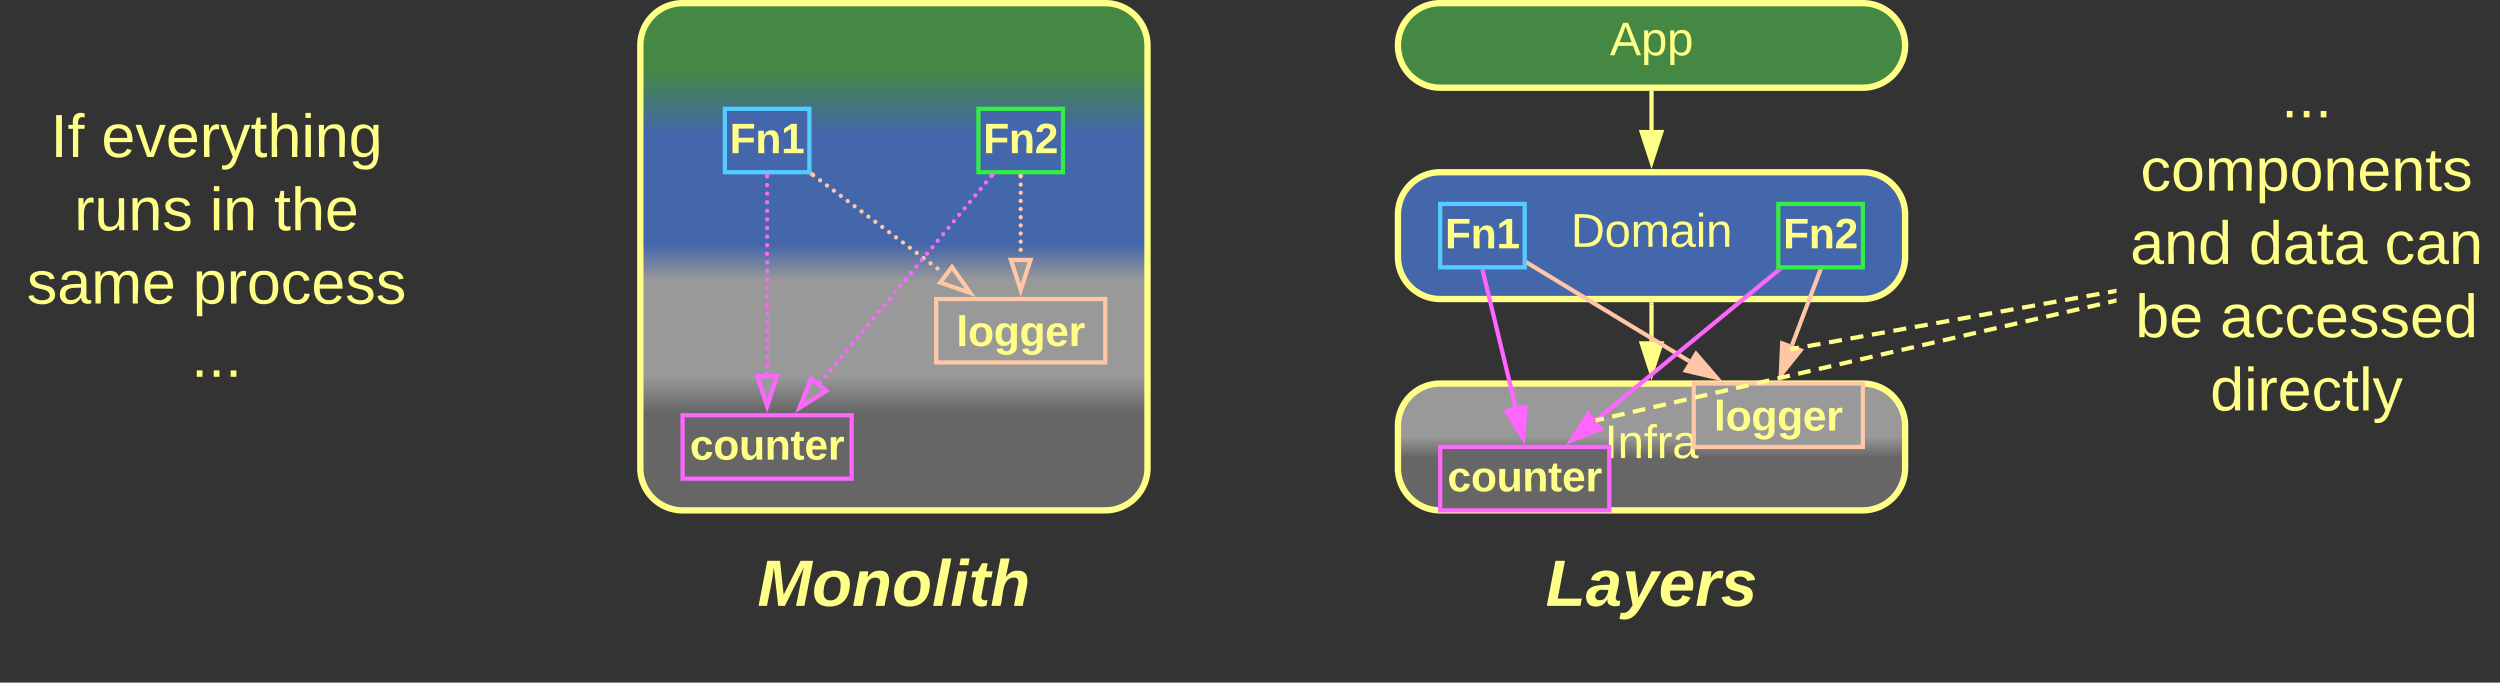 <svg xmlns="http://www.w3.org/2000/svg" xmlns:xlink="http://www.w3.org/1999/xlink" xmlns:lucid="lucid" width="1183" height="323"><rect width="100%" height="100%" fill="#333333" stroke="none"/><g transform="translate(-458.5 -678.5)" lucid:page-tab-id="0_0"><path d="M1120 880a20 20 0 0 1 20-20h200a20 20 0 0 1 20 20v20a20 20 0 0 1-20 20h-200a20 20 0 0 1-20-20z" stroke="#ff8" stroke-width="3" fill="url(#a)"/><use xlink:href="#b" transform="matrix(1,0,0,1,1125,865) translate(92.809 30.278)"/><path d="M1120 780a20 20 0 0 1 20-20h200a20 20 0 0 1 20 20v20a20 20 0 0 1-20 20h-200a20 20 0 0 1-20-20z" stroke="#ff8" stroke-width="3" fill="#46a"/><use xlink:href="#c" transform="matrix(1,0,0,1,1125,765) translate(76.821 30.278)"/><path d="M1240 840v-17.5" stroke="#ff8" stroke-width="2" fill="none"/><path d="M1240 855.26l-4.63-14.26h9.27z" stroke="#ff8" stroke-width="2" fill="#ff8"/><path d="M1240.97 822.53h-1.94v-1.03h1.94z" stroke="#ff8" stroke-width=".05" fill="#ff8"/><path d="M1120 700a20 20 0 0 1 20-20h200a20 20 0 0 1 20 20 20 20 0 0 1-20 20h-200a20 20 0 0 1-20-20z" stroke="#ff8" stroke-width="3" fill="#484"/><use xlink:href="#d" transform="matrix(1,0,0,1,1125,685) translate(95.252 19.653)"/><path d="M1240 740v-17.5" stroke="#ff8" stroke-width="2" fill="none"/><path d="M1240 755.26l-4.63-14.26h9.27z" stroke="#ff8" stroke-width="2" fill="#ff8"/><path d="M1240.97 722.53h-1.94v-1.03h1.94z" stroke="#ff8" stroke-width=".05" fill="#ff8"/><path d="M1140 890h80v30h-80z" stroke="#f6f" stroke-width="2" fill="#666"/><use xlink:href="#e" transform="matrix(1,0,0,1,1145,895) translate(-1.556 16)"/><path d="M1140 775h40v30h-40z" stroke="#5cf" stroke-width="2" fill="#46a"/><use xlink:href="#f" transform="matrix(1,0,0,1,1145,780) translate(-2.722 16)"/><path d="M1300 775h40v30h-40z" stroke="#3e4" stroke-width="2" fill="#46a"/><use xlink:href="#g" transform="matrix(1,0,0,1,1305,780) translate(-2.722 16)"/><path d="M761.5 700a20 20 0 0 1 20-20h200a20 20 0 0 1 20 20v200a20 20 0 0 1-20 20h-200a20 20 0 0 1-20-20z" stroke="#ff8" stroke-width="3" fill="url(#h)"/><path d="M781.5 875h80v30h-80z" stroke="#f6f" stroke-width="2" fill="#666"/><use xlink:href="#e" transform="matrix(1,0,0,1,786.5,880) translate(-1.556 16)"/><path d="M801.5 730h40v30h-40z" stroke="#5cf" stroke-width="2" fill="#46a"/><use xlink:href="#f" transform="matrix(1,0,0,1,806.5,735) translate(-2.722 16)"/><path d="M921.5 730h40v30h-40z" stroke="#3e4" stroke-width="2" fill="#46a"/><use xlink:href="#g" transform="matrix(1,0,0,1,926.5,735) translate(-2.722 16)"/><path d="M820.5 762a1 1 0 0 1 1-1 1 1 0 0 1 1 1 1 1 0 0 1-1 1 1 1 0 0 1-1-1m0 4.08a1 1 0 0 1 1-1 1 1 0 0 1 1 1 1 1 0 0 1-1 1 1 1 0 0 1-1-1v-.03m0 4.1v-.02a1 1 0 0 1 1-1 1 1 0 0 1 1 1 1 1 0 0 1-1 1 1 1 0 0 1-1-1m0 4.08a1 1 0 0 1 1-1 1 1 0 0 1 1 1 1 1 0 0 1-1 1 1 1 0 0 1-1-1v-.02m0 4.1v-.02a1 1 0 0 1 1-1 1 1 0 0 1 1 1 1 1 0 0 1-1 1 1 1 0 0 1-1-1m0 4.08a1 1 0 0 1 1-1 1 1 0 0 1 1 1 1 1 0 0 1-1 1 1 1 0 0 1-1-1v-.02m0 4.08a1 1 0 0 1 1-1 1 1 0 0 1 1 1 1 1 0 0 1-1 1 1 1 0 0 1-1-1v-.02m0 4.1v-.02a1 1 0 0 1 1-1 1 1 0 0 1 1 1 1 1 0 0 1-1 1 1 1 0 0 1-1-1m0 4.07a1 1 0 0 1 1-1 1 1 0 0 1 1 1 1 1 0 0 1-1 1 1 1 0 0 1-1-1v-.02m0 4.1a1 1 0 0 1 1-1 1 1 0 0 1 1 1 1 1 0 0 1-1 1 1 1 0 0 1-1-1v-.02m0 4.08a1 1 0 0 1 1-1 1 1 0 0 1 1 1 1 1 0 0 1-1 1 1 1 0 0 1-1-1v-.02m0 4.1v-.02a1 1 0 0 1 1-1 1 1 0 0 1 1 1 1 1 0 0 1-1 1 1 1 0 0 1-1-1m0 4.07v-.02a1 1 0 0 1 1-1 1 1 0 0 1 1 1 1 1 0 0 1-1 1 1 1 0 0 1-1-1m0 4.08a1 1 0 0 1 1-1 1 1 0 0 1 1 1 1 1 0 0 1-1 1 1 1 0 0 1-1-1v-.02m0 4.08a1 1 0 0 1 1-1 1 1 0 0 1 1 1 1 1 0 0 1-1 1 1 1 0 0 1-1-1v-.02m0 4.1v-.02a1 1 0 0 1 1-1 1 1 0 0 1 1 1 1 1 0 0 1-1 1 1 1 0 0 1-1-1m0 4.07a1 1 0 0 1 1-1 1 1 0 0 1 1 1 1 1 0 0 1-1 1 1 1 0 0 1-1-1v-.02m0 4.1v-.02a1 1 0 0 1 1-1 1 1 0 0 1 1 1 1 1 0 0 1-1 1 1 1 0 0 1-1-1m0 4.08a1 1 0 0 1 1-1 1 1 0 0 1 1 1 1 1 0 0 1-1 1 1 1 0 0 1-1-1v-.02m0 4.1v-.02a1 1 0 0 1 1-1 1 1 0 0 1 1 1 1 1 0 0 1-1 1 1 1 0 0 1-1-1m0 4.07a1 1 0 0 1 1-1 1 1 0 0 1 1 1 1 1 0 0 1-1 1 1 1 0 0 1-1-1m0 4.08a1 1 0 0 1 1-1 1 1 0 0 1 1 1 1 1 0 0 1-1 1 1 1 0 0 1-1-1v-.02m0 4.08a1 1 0 0 1 1-1 1 1 0 0 1 1 1 1 1 0 0 1-1 1 1 1 0 0 1-1-1v-.02m0 4.1v-.02a1 1 0 0 1 1-1 1 1 0 0 1 1 1 1 1 0 0 1-1 1 1 1 0 0 1-1-1" fill="#f6f"/><path d="M822.48 762.03h-1.96V761h1.96z" stroke="#f6f" stroke-width=".05" fill="#f6f"/><path d="M821.5 870.76l-4.63-14.26h9.26z" stroke="#f6f" stroke-width="2" fill="#999"/><path d="M842.3 761.36a1 1 0 0 1 1-1 1 1 0 0 1 1 1 1 1 0 0 1-1 1 1 1 0 0 1-1-1v-.02m3.27 2.47a1 1 0 0 1 1-1 1 1 0 0 1 1 1 1 1 0 0 1-1 1 1 1 0 0 1-1-1m3.26 2.46a1 1 0 0 1 1-1 1 1 0 0 1 1 1 1 1 0 0 1-1 1 1 1 0 0 1-1-1v-.02m3.27 2.47a1 1 0 0 1 1-1 1 1 0 0 1 1 1 1 1 0 0 1-1 1 1 1 0 0 1-1-1m3.27 2.46a1 1 0 0 1 1-1 1 1 0 0 1 1 1 1 1 0 0 1-1 1 1 1 0 0 1-1-1v-.02m3.26 2.47a1 1 0 0 1 1-1 1 1 0 0 1 1 1 1 1 0 0 1-1 1 1 1 0 0 1-1-1m3.27 2.46a1 1 0 0 1 1-1 1 1 0 0 1 1 1 1 1 0 0 1-1 1 1 1 0 0 1-1-1v-.02m3.27 2.47a1 1 0 0 1 1-1 1 1 0 0 1 1 1 1 1 0 0 1-1 1 1 1 0 0 1-1-1m3.26 2.46a1 1 0 0 1 1-1 1 1 0 0 1 1 1 1 1 0 0 1-1 1 1 1 0 0 1-1-1v-.02m3.27 2.47a1 1 0 0 1 1-1 1 1 0 0 1 1 1 1 1 0 0 1-1 1 1 1 0 0 1-1-1m3.27 2.46a1 1 0 0 1 1-1 1 1 0 0 1 1 1 1 1 0 0 1-1 1 1 1 0 0 1-1-1v-.02m3.26 2.47a1 1 0 0 1 1-1 1 1 0 0 1 1 1 1 1 0 0 1-1 1 1 1 0 0 1-1-1m3.27 2.46a1 1 0 0 1 1-1 1 1 0 0 1 1 1 1 1 0 0 1-1 1 1 1 0 0 1-1-1v-.02m3.27 2.47a1 1 0 0 1 1-1 1 1 0 0 1 1 1 1 1 0 0 1-1 1 1 1 0 0 1-1-1m3.26 2.46a1 1 0 0 1 1-1 1 1 0 0 1 1 1 1 1 0 0 1-1 1 1 1 0 0 1-1-1v-.02m3.27 2.47a1 1 0 0 1 1-1 1 1 0 0 1 1 1 1 1 0 0 1-1 1 1 1 0 0 1-1-1m3.27 2.46a1 1 0 0 1 1-1 1 1 0 0 1 1 1 1 1 0 0 1-1 1 1 1 0 0 1-1-1v-.02m3.26 2.47a1 1 0 0 1 1-1 1 1 0 0 1 1 1 1 1 0 0 1-1 1 1 1 0 0 1-1-1m3.27 2.46a1 1 0 0 1 1-1 1 1 0 0 1 1 1 1 1 0 0 1-1 1 1 1 0 0 1-1-1v-.02" fill="#ffc7a6"/><path d="M843.9 760.6l-1.16 1.54-1.53-1.14h1.3v-1.47z" stroke="#ffc7a6" stroke-width=".05" fill="#ffc7a6"/><path d="M917.58 817.06l-14.2-4.85 5.57-7.4z" stroke="#ffc7a6" stroke-width="2" fill="#999"/><path d="M1160.23 806.97l15.44 64.04" stroke="#f6f" stroke-width="2" fill="none"/><path d="M1161.2 806.77l-1.9.46-.3-1.23h2z" stroke="#f6f" stroke-width=".05" fill="#f6f"/><path d="M1179.24 885.85l-7.85-12.78 9-2.17z" stroke="#f6f" stroke-width="2" fill="#f6f"/><path d="M1181.86 803.27l75.97 46.13" stroke="#ffc7a6" stroke-width="2" fill="none"/><path d="M1182.38 802.45l-1 1.67-.38-.23v-2.3z" stroke="#ffc7a6" stroke-width=".05" fill="#ffc7a6"/><path d="M1270.88 857.32l-14.6-3.44 4.8-7.92z" stroke="#ffc7a6" stroke-width="2" fill="#ffc7a6"/><path d="M940.5 762a1 1 0 0 1 1-1 1 1 0 0 1 1 1 1 1 0 0 1-1 1 1 1 0 0 1-1-1m0 3.86a1 1 0 0 1 1-1 1 1 0 0 1 1 1 1 1 0 0 1-1 1 1 1 0 0 1-1-1v-.02m0 3.87a1 1 0 0 1 1-1 1 1 0 0 1 1 1 1 1 0 0 1-1 1 1 1 0 0 1-1-1m0 3.86a1 1 0 0 1 1-1 1 1 0 0 1 1 1 1 1 0 0 1-1 1 1 1 0 0 1-1-1v-.02m0 3.87a1 1 0 0 1 1-1 1 1 0 0 1 1 1 1 1 0 0 1-1 1 1 1 0 0 1-1-1m0 3.86a1 1 0 0 1 1-1 1 1 0 0 1 1 1 1 1 0 0 1-1 1 1 1 0 0 1-1-1v-.02m0 3.87a1 1 0 0 1 1-1 1 1 0 0 1 1 1 1 1 0 0 1-1 1 1 1 0 0 1-1-1m0 3.86a1 1 0 0 1 1-1 1 1 0 0 1 1 1 1 1 0 0 1-1 1 1 1 0 0 1-1-1v-.02m0 3.87a1 1 0 0 1 1-1 1 1 0 0 1 1 1 1 1 0 0 1-1 1 1 1 0 0 1-1-1m0 3.86a1 1 0 0 1 1-1 1 1 0 0 1 1 1 1 1 0 0 1-1 1 1 1 0 0 1-1-1v-.02" fill="#ffc7a6"/><path d="M942.48 762.03h-1.96V761h1.96z" stroke="#ffc7a6" stroke-width=".05" fill="#ffc7a6"/><path d="M941.5 815.76l-4.63-14.26h9.26z" stroke="#ffc7a6" stroke-width="2" fill="#999"/><path d="M926.62 761.78a1 1 0 0 1 1-1 1 1 0 0 1 1 1 1 1 0 0 1-1 1 1 1 0 0 1-1-1v-.02m-2.53 3.08a1 1 0 0 1 1-1 1 1 0 0 1 1 1 1 1 0 0 1-1 1 1 1 0 0 1-1-1v-.02m-2.55 3.08a1 1 0 0 1 1-1 1 1 0 0 1 1 1 1 1 0 0 1-1 1 1 1 0 0 1-1-1v-.02m-2.53 3.1v-.02a1 1 0 0 1 1-1 1 1 0 0 1 1 1 1 1 0 0 1-1 1 1 1 0 0 1-1-1m-2.53 3.07a1 1 0 0 1 1-1 1 1 0 0 1 1 1 1 1 0 0 1-1 1 1 1 0 0 1-1-1V774m-2.55 3.1v-.02a1 1 0 0 1 1-1 1 1 0 0 1 1 1 1 1 0 0 1-1 1 1 1 0 0 1-1-1m-2.53 3.07a1 1 0 0 1 1-1 1 1 0 0 1 1 1 1 1 0 0 1-1 1 1 1 0 0 1-1-1v-.02m-2.54 3.08a1 1 0 0 1 1-1 1 1 0 0 1 1 1 1 1 0 0 1-1 1 1 1 0 0 1-1-1m-2.53 3.07a1 1 0 0 1 1-1 1 1 0 0 1 1 1 1 1 0 0 1-1 1 1 1 0 0 1-1-1v-.02m-2.53 3.1v-.02a1 1 0 0 1 1-1 1 1 0 0 1 1 1 1 1 0 0 1-1 1 1 1 0 0 1-1-1m-2.54 3.07a1 1 0 0 1 1-1 1 1 0 0 1 1 1 1 1 0 0 1-1 1 1 1 0 0 1-1-1v-.02m-2.53 3.08a1 1 0 0 1 1-1 1 1 0 0 1 1 1 1 1 0 0 1-1 1 1 1 0 0 1-1-1v-.02m-2.53 3.08a1 1 0 0 1 1-1 1 1 0 0 1 1 1 1 1 0 0 1-1 1 1 1 0 0 1-1-1v-.02m-2.54 3.08a1 1 0 0 1 1-1 1 1 0 0 1 1 1 1 1 0 0 1-1 1 1 1 0 0 1-1-1v-.02m-2.53 3.1v-.02a1 1 0 0 1 1-1 1 1 0 0 1 1 1 1 1 0 0 1-1 1 1 1 0 0 1-1-1m-2.54 3.07a1 1 0 0 1 1-1 1 1 0 0 1 1 1 1 1 0 0 1-1 1 1 1 0 0 1-1-1m-2.52 3.07a1 1 0 0 1 1-1 1 1 0 0 1 1 1 1 1 0 0 1-1 1 1 1 0 0 1-1-1v-.02m-2.54 3.08a1 1 0 0 1 1-1 1 1 0 0 1 1 1 1 1 0 0 1-1 1 1 1 0 0 1-1-1v-.02m-2.53 3.1v-.02a1 1 0 0 1 1-1 1 1 0 0 1 1 1 1 1 0 0 1-1 1 1 1 0 0 1-1-1m-2.52 3.07a1 1 0 0 1 1-1 1 1 0 0 1 1 1 1 1 0 0 1-1 1 1 1 0 0 1-1-1v-.02m-2.54 3.1V823a1 1 0 0 1 1-1 1 1 0 0 1 1 1 1 1 0 0 1-1 1 1 1 0 0 1-1-1m-2.53 3.08a1 1 0 0 1 1-1 1 1 0 0 1 1 1 1 1 0 0 1-1 1 1 1 0 0 1-1-1v-.02m-2.52 3.08a1 1 0 0 1 1-1 1 1 0 0 1 1 1 1 1 0 0 1-1 1 1 1 0 0 1-1-1v-.02m-2.54 3.08a1 1 0 0 1 1-1 1 1 0 0 1 1 1 1 1 0 0 1-1 1 1 1 0 0 1-1-1v-.02m-2.53 3.08a1 1 0 0 1 1-1 1 1 0 0 1 1 1 1 1 0 0 1-1 1 1 1 0 0 1-1-1v-.02m-2.52 3.08a1 1 0 0 1 1-1 1 1 0 0 1 1 1 1 1 0 0 1-1 1 1 1 0 0 1-1-1v-.02m-2.54 3.1v-.02a1 1 0 0 1 1-1 1 1 0 0 1 1 1 1 1 0 0 1-1 1 1 1 0 0 1-1-1m-2.53 3.07a1 1 0 0 1 1-1 1 1 0 0 1 1 1 1 1 0 0 1-1 1 1 1 0 0 1-1-1v-.02m-2.53 3.08a1 1 0 0 1 1-1 1 1 0 0 1 1 1 1 1 0 0 1-1 1 1 1 0 0 1-1-1m-2.53 3.07a1 1 0 0 1 1-1 1 1 0 0 1 1 1 1 1 0 0 1-1 1 1 1 0 0 1-1-1v-.02m-2.53 3.08a1 1 0 0 1 1-1 1 1 0 0 1 1 1 1 1 0 0 1-1 1 1 1 0 0 1-1-1v-.02m-2.53 3.1v-.02a1 1 0 0 1 1-1 1 1 0 0 1 1 1 1 1 0 0 1-1 1 1 1 0 0 1-1-1m-2.53 3.08a1 1 0 0 1 1-1 1 1 0 0 1 1 1 1 1 0 0 1-1 1 1 1 0 0 1-1-1v-.02" fill="#f6f"/><path d="M928.36 762.4l-1.5-1.23.13-.17h2.52z" stroke="#f6f" stroke-width=".05" fill="#f6f"/><path d="M836.8 871.5l5.53-13.94 7.14 5.9z" stroke="#f6f" stroke-width="2" fill="#999"/><path d="M1319.65 806.94l-13.12 34.75" stroke="#ffc7a6" stroke-width="2" fill="none"/><path d="M1320.55 807.3l-1.82-.68.23-.62h2.08z" stroke="#ffc7a6" stroke-width=".05" fill="#ffc7a6"/><path d="M1301.14 855.97l.7-14.98 8.68 3.26z" stroke="#ffc7a6" stroke-width="2" fill="#ffc7a6"/><path d="M1299.75 806.63l-85.97 70.63" stroke="#f6f" stroke-width="2" fill="none"/><path d="M1300.35 807.4l-1.16-1.4h2.86z" stroke="#f6f" stroke-width=".05" fill="#f6f"/><path d="M1201.98 886.95l8.08-12.64 5.88 7.17z" stroke="#f6f" stroke-width="2" fill="#f6f"/><path d="M761.5 926a6 6 0 0 1 6-6h228a6 6 0 0 1 6 6v68a6 6 0 0 1-6 6h-228a6 6 0 0 1-6-6z" stroke="#ff8" stroke-opacity="0" stroke-width="3" fill="#999" fill-opacity="0"/><use xlink:href="#i" transform="matrix(1,0,0,1,766.5,925) translate(50.444 40.201)"/><path d="M1120 926a6 6 0 0 1 6-6h228a6 6 0 0 1 6 6v68a6 6 0 0 1-6 6h-228a6 6 0 0 1-6-6z" stroke="#ff8" stroke-opacity="0" stroke-width="3" fill="#999" fill-opacity="0"/><use xlink:href="#j" transform="matrix(1,0,0,1,1125,925) translate(64.92 40.201)"/><path d="M1306.74 843.58l3.04-.55m4.06-.72l6.1-1.08m4.05-.73l6.1-1.1m4.05-.73l6.1-1.1m4.05-.72l6.1-1.1m4.05-.72l6.1-1.1m4.05-.72l6.1-1.08m4.06-.73l6.1-1.1m4.05-.72l6.1-1.1m4.06-.72l6.1-1.1m4.05-.72l6.1-1.1m4.06-.72l6.1-1.1m4.05-.72l6.1-1.1m4.07-.72l6.1-1.1m4.05-.72l6.1-1.1m4.05-.7l3.05-.56M1306.76 843.58l-1 .18" stroke="#ff8" stroke-width="2" fill="none"/><path d="M1460 817.1l-.84.16-.34-1.92 1.18-.2z" stroke="#ff8" stroke-width=".05" fill="#ff8"/><path d="M460 726a6 6 0 0 1 6-6h189.5a6 6 0 0 1 6 6v148a6 6 0 0 1-6 6H466a6 6 0 0 1-6-6z" stroke="#ff8" stroke-opacity="0" stroke-width="3" fill="#999" fill-opacity="0"/><use xlink:href="#k" transform="matrix(1,0,0,1,465,725) translate(17.438 27.799)"/><use xlink:href="#l" transform="matrix(1,0,0,1,465,725) translate(41.512 27.799)"/><use xlink:href="#m" transform="matrix(1,0,0,1,465,725) translate(28.673 62.465)"/><use xlink:href="#n" transform="matrix(1,0,0,1,465,725) translate(92.79 62.465)"/><use xlink:href="#o" transform="matrix(1,0,0,1,465,725) translate(123.204 62.465)"/><use xlink:href="#p" transform="matrix(1,0,0,1,465,725) translate(6.204 97.132)"/><use xlink:href="#q" transform="matrix(1,0,0,1,465,725) translate(84.765 97.132)"/><use xlink:href="#r" transform="matrix(1,0,0,1,465,725) translate(83.963 131.799)"/><path d="M1460 706a6 6 0 0 1 6-6h168a6 6 0 0 1 6 6v188a6 6 0 0 1-6 6h-168a6 6 0 0 1-6-6z" stroke="#ff8" stroke-opacity="0" stroke-width="3" fill="#999" fill-opacity="0"/><use xlink:href="#s" transform="matrix(1,0,0,1,1465,705) translate(72.963 29.049)"/><use xlink:href="#t" transform="matrix(1,0,0,1,1465,705) translate(6.398 63.715)"/><use xlink:href="#u" transform="matrix(1,0,0,1,1465,705) translate(1.543 98.382)"/><use xlink:href="#v" transform="matrix(1,0,0,1,1465,705) translate(57.716 98.382)"/><use xlink:href="#w" transform="matrix(1,0,0,1,1465,705) translate(121.914 98.382)"/><use xlink:href="#x" transform="matrix(1,0,0,1,1465,705) translate(3.951 133.049)"/><use xlink:href="#y" transform="matrix(1,0,0,1,1465,705) translate(44.074 133.049)"/><use xlink:href="#z" transform="matrix(1,0,0,1,1465,705) translate(39.38 167.715)"/><path d="M901.5 820h80v30h-80z" stroke="#ffc7a6" stroke-width="2" fill="#999"/><g><use xlink:href="#A" transform="matrix(1,0,0,1,906.5,825) translate(4.528 17.25)"/></g><path d="M1260 860h80v30h-80z" stroke="#ffc7a6" stroke-width="2" fill="#999"/><g><use xlink:href="#A" transform="matrix(1,0,0,1,1265,865) translate(4.528 17.25)"/></g><path d="M1214.52 877.22l2.93-.67m3.9-.9l5.88-1.35m3.9-.9l5.88-1.35m3.92-.9l5.87-1.36m3.9-.9l5.87-1.36m3.9-.9l5.88-1.35m3.9-.9l5.88-1.36m3.9-.9l5.88-1.35m3.92-.9l5.87-1.36m3.9-.9l5.87-1.35m3.9-.9l5.88-1.36m3.92-.9l5.86-1.36m3.92-.9l5.86-1.35m3.93-.9l5.87-1.35m3.9-.9l5.88-1.35m3.9-.9l5.88-1.35m3.9-.9l5.88-1.35m3.9-.9l5.88-1.35m3.9-.9l5.88-1.36m3.9-.9l5.88-1.35m3.9-.9l5.88-1.35m3.9-.9l5.88-1.35m3.9-.9l5.88-1.35m3.9-.9l5.88-1.35m3.9-.9l5.88-1.35m3.9-.9l2.95-.68M1214.54 877.22l-1 .23" stroke="#ff8" stroke-width="2" fill="none"/><path d="M1460 821.72l-.78.18-.44-1.9 1.22-.28z" stroke="#ff8" stroke-width=".05" fill="#ff8"/><defs><linearGradient gradientUnits="userSpaceOnUse" id="a" x1="1120" y1="860" x2="1120" y2="920"><stop offset="41.43%" stop-color="#999"/><stop offset="58.57%" stop-color="#666"/></linearGradient><path d="M33 0v-248h34V0H33" id="B" fill="#ff8"/><path d="M117-194c89-4 53 116 60 194h-32v-121c0-31-8-49-39-48C34-167 62-67 57 0H25l-1-190h30c1 10-1 24 2 32 11-22 29-35 61-36" id="C" fill="#ff8"/><path d="M101-234c-31-9-42 10-38 44h38v23H63V0H32v-167H5v-23h27c-7-52 17-82 69-68v24" id="D" fill="#ff8"/><path d="M114-163C36-179 61-72 57 0H25l-1-190h30c1 12-1 29 2 39 6-27 23-49 58-41v29" id="E" fill="#ff8"/><path d="M141-36C126-15 110 5 73 4 37 3 15-17 15-53c-1-64 63-63 125-63 3-35-9-54-41-54-24 1-41 7-42 31l-33-3c5-37 33-52 76-52 45 0 72 20 72 64v82c-1 20 7 32 28 27v20c-31 9-61-2-59-35zM48-53c0 20 12 33 32 33 41-3 63-29 60-74-43 2-92-5-92 41" id="F" fill="#ff8"/><g id="b"><use transform="matrix(0.062,0,0,0.062,0,0)" xlink:href="#B"/><use transform="matrix(0.062,0,0,0.062,6.173,0)" xlink:href="#C"/><use transform="matrix(0.062,0,0,0.062,18.519,0)" xlink:href="#D"/><use transform="matrix(0.062,0,0,0.062,24.691,0)" xlink:href="#E"/><use transform="matrix(0.062,0,0,0.062,32.037,0)" xlink:href="#F"/></g><path d="M30-248c118-7 216 8 213 122C240-48 200 0 122 0H30v-248zM63-27c89 8 146-16 146-99s-60-101-146-95v194" id="G" fill="#ff8"/><path d="M100-194c62-1 85 37 85 99 1 63-27 99-86 99S16-35 15-95c0-66 28-99 85-99zM99-20c44 1 53-31 53-75 0-43-8-75-51-75s-53 32-53 75 10 74 51 75" id="H" fill="#ff8"/><path d="M210-169c-67 3-38 105-44 169h-31v-121c0-29-5-50-35-48C34-165 62-65 56 0H25l-1-190h30c1 10-1 24 2 32 10-44 99-50 107 0 11-21 27-35 58-36 85-2 47 119 55 194h-31v-121c0-29-5-49-35-48" id="I" fill="#ff8"/><path d="M24-231v-30h32v30H24zM24 0v-190h32V0H24" id="J" fill="#ff8"/><g id="c"><use transform="matrix(0.062,0,0,0.062,0,0)" xlink:href="#G"/><use transform="matrix(0.062,0,0,0.062,15.988,0)" xlink:href="#H"/><use transform="matrix(0.062,0,0,0.062,28.333,0)" xlink:href="#I"/><use transform="matrix(0.062,0,0,0.062,46.79,0)" xlink:href="#F"/><use transform="matrix(0.062,0,0,0.062,59.136,0)" xlink:href="#J"/><use transform="matrix(0.062,0,0,0.062,64.012,0)" xlink:href="#C"/></g><path d="M205 0l-28-72H64L36 0H1l101-248h38L239 0h-34zm-38-99l-47-123c-12 45-31 82-46 123h93" id="K" fill="#ff8"/><path d="M115-194c55 1 70 41 70 98S169 2 115 4C84 4 66-9 55-30l1 105H24l-1-265h31l2 30c10-21 28-34 59-34zm-8 174c40 0 45-34 45-75s-6-73-45-74c-42 0-51 32-51 76 0 43 10 73 51 73" id="L" fill="#ff8"/><g id="d"><use transform="matrix(0.062,0,0,0.062,0,0)" xlink:href="#K"/><use transform="matrix(0.062,0,0,0.062,14.815,0)" xlink:href="#L"/><use transform="matrix(0.062,0,0,0.062,27.16,0)" xlink:href="#L"/></g><path d="M190-63c-7 42-38 67-86 67-59 0-84-38-90-98-12-110 154-137 174-36l-49 2c-2-19-15-32-35-32-30 0-35 28-38 64-6 74 65 87 74 30" id="M" fill="#ff8"/><path d="M110-194c64 0 96 36 96 99 0 64-35 99-97 99-61 0-95-36-95-99 0-62 34-99 96-99zm-1 164c35 0 45-28 45-65 0-40-10-65-43-65-34 0-45 26-45 65 0 36 10 65 43 65" id="N" fill="#ff8"/><path d="M85 4C-2 5 27-109 22-190h50c7 57-23 150 33 157 60-5 35-97 40-157h50l1 190h-47c-2-12 1-28-3-38-12 25-28 42-61 42" id="O" fill="#ff8"/><path d="M135-194c87-1 58 113 63 194h-50c-7-57 23-157-34-157-59 0-34 97-39 157H25l-1-190h47c2 12-1 28 3 38 12-26 28-41 61-42" id="P" fill="#ff8"/><path d="M115-3C79 11 28 4 28-45v-112H4v-33h27l15-45h31v45h36v33H77v99c-1 23 16 31 38 25v30" id="Q" fill="#ff8"/><path d="M185-48c-13 30-37 53-82 52C43 2 14-33 14-96s30-98 90-98c62 0 83 45 84 108H66c0 31 8 55 39 56 18 0 30-7 34-22zm-45-69c5-46-57-63-70-21-2 6-4 13-4 21h74" id="R" fill="#ff8"/><path d="M135-150c-39-12-60 13-60 57V0H25l-1-190h47c2 13-1 29 3 40 6-28 27-53 61-41v41" id="S" fill="#ff8"/><g id="e"><use transform="matrix(0.056,0,0,0.056,0,0)" xlink:href="#M"/><use transform="matrix(0.056,0,0,0.056,11.111,0)" xlink:href="#N"/><use transform="matrix(0.056,0,0,0.056,23.278,0)" xlink:href="#O"/><use transform="matrix(0.056,0,0,0.056,35.444,0)" xlink:href="#P"/><use transform="matrix(0.056,0,0,0.056,47.611,0)" xlink:href="#Q"/><use transform="matrix(0.056,0,0,0.056,54.222,0)" xlink:href="#R"/><use transform="matrix(0.056,0,0,0.056,65.333,0)" xlink:href="#S"/></g><path d="M76-208v77h127v40H76V0H24v-248h183v40H76" id="T" fill="#ff8"/><path d="M23 0v-37h61v-169l-59 37v-38l62-41h46v211h57V0H23" id="U" fill="#ff8"/><g id="f"><use transform="matrix(0.056,0,0,0.056,0,0)" xlink:href="#T"/><use transform="matrix(0.056,0,0,0.056,12.167,0)" xlink:href="#P"/><use transform="matrix(0.056,0,0,0.056,24.333,0)" xlink:href="#U"/></g><path d="M182-182c0 78-84 86-111 141h115V0H12c-6-101 99-100 120-180 1-22-12-31-33-32-23 0-32 14-35 34l-49-3c5-45 32-70 84-70 51 0 83 22 83 69" id="V" fill="#ff8"/><g id="g"><use transform="matrix(0.056,0,0,0.056,0,0)" xlink:href="#T"/><use transform="matrix(0.056,0,0,0.056,12.167,0)" xlink:href="#P"/><use transform="matrix(0.056,0,0,0.056,24.333,0)" xlink:href="#V"/></g><linearGradient gradientUnits="userSpaceOnUse" id="h" x1="761.5" y1="920" x2="761.5" y2="680"><stop offset="19.2%" stop-color="#666"/><stop offset="26.45%" stop-color="#999"/><stop offset="45.29%" stop-color="#999"/><stop offset="52.54%" stop-color="#46a"/><stop offset="74.28%" stop-color="#46a"/><stop offset="86.59%" stop-color="#484"/></linearGradient><path d="M212 0l43-212L151 0h-37L90-212C82-137 65-70 52 0H6l48-248h70l20 187 93-187h69L258 0h-46" id="W" fill="#ff8"/><path d="M124-194c51 0 84 22 84 74C207-44 167 4 94 4 43 4 11-23 11-74c0-74 41-120 113-120zM99-30c46 0 58-42 58-86 0-27-11-44-37-44-44 0-55 40-57 84-1 27 10 45 36 46" id="X" fill="#ff8"/><path d="M151-194c95 0 34 128 28 194h-49l25-134c0-29-45-25-59-9C67-111 69-48 56 0H6l36-190h47l-4 32c15-20 33-36 66-36" id="Y" fill="#ff8"/><path d="M6 0l51-261h49L55 0H6" id="Z" fill="#ff8"/><path d="M50-224l7-37h49l-7 37H50zM6 0l37-190h49L55 0H6" id="aa" fill="#ff8"/><path d="M72-63c-8 23 5 39 32 30L98-1C54 14 12-6 23-64l18-93H15l7-33h28l24-45h31l-8 45h35l-6 33H90" id="ab" fill="#ff8"/><path d="M150-105c8-23 8-54-22-51-68 7-54 98-72 156H6l50-261h50L85-158c15-20 33-36 66-36 95 0 34 128 28 194h-49" id="ac" fill="#ff8"/><g id="i"><use transform="matrix(0.086,0,0,0.086,0,0)" xlink:href="#W"/><use transform="matrix(0.086,0,0,0.086,25.84,0)" xlink:href="#X"/><use transform="matrix(0.086,0,0,0.086,44.765,0)" xlink:href="#Y"/><use transform="matrix(0.086,0,0,0.086,63.691,0)" xlink:href="#X"/><use transform="matrix(0.086,0,0,0.086,82.617,0)" xlink:href="#Z"/><use transform="matrix(0.086,0,0,0.086,91.259,0)" xlink:href="#aa"/><use transform="matrix(0.086,0,0,0.086,99.901,0)" xlink:href="#ab"/><use transform="matrix(0.086,0,0,0.086,110.185,0)" xlink:href="#ac"/></g><path d="M6 0l48-248h52L66-40h133l-8 40H6" id="ad" fill="#ff8"/><path d="M166-52c-4 17 5 29 24 23l-3 27c-30 11-74 1-67-34C105-15 91 4 56 4 23 4 3-15 2-49c0-64 63-67 128-67 10-22 3-53-29-45-13 3-22 10-25 24l-46-5c5-64 156-77 153 0-1 33-11 60-17 90zM97-88c-44-9-64 57-19 57 31 0 42-28 47-57H97" id="ae" fill="#ff8"/><path d="M100 10C77 47 50 87-15 72l7-35c37 9 51-18 65-41L20-190h51L89-44l73-146h53" id="af" fill="#ff8"/><path d="M114-194c63-2 87 48 72 110H63c-3 28 1 55 31 54 21-1 32-13 37-29l44 13C160-14 137 4 91 4 41 4 11-22 11-73c0-71 33-119 103-121zm30 77c14-47-50-61-67-22-3 6-6 13-8 22h75" id="ag" fill="#ff8"/><path d="M84-151c13-25 34-51 72-40l-8 41C67-170 71-64 56 0H6l36-190h47" id="ah" fill="#ff8"/><path d="M144-137c-1-29-70-35-71-2 16 41 103 10 103 80C176 9 79 16 32-9 18-17 9-31 4-48l44-6c3 32 80 36 82 1-15-42-103-11-103-82 0-77 157-79 161-8" id="ai" fill="#ff8"/><g id="j"><use transform="matrix(0.086,0,0,0.086,0,0)" xlink:href="#ad"/><use transform="matrix(0.086,0,0,0.086,18.926,0)" xlink:href="#ae"/><use transform="matrix(0.086,0,0,0.086,36.21,0)" xlink:href="#af"/><use transform="matrix(0.086,0,0,0.086,53.494,0)" xlink:href="#ag"/><use transform="matrix(0.086,0,0,0.086,70.778,0)" xlink:href="#ah"/><use transform="matrix(0.086,0,0,0.086,82.877,0)" xlink:href="#ai"/></g><g id="k"><use transform="matrix(0.08,0,0,0.08,0,0)" xlink:href="#B"/><use transform="matrix(0.08,0,0,0.08,8.025,0)" xlink:href="#D"/></g><path d="M100-194c63 0 86 42 84 106H49c0 40 14 67 53 68 26 1 43-12 49-29l28 8c-11 28-37 45-77 45C44 4 14-33 15-96c1-61 26-98 85-98zm52 81c6-60-76-77-97-28-3 7-6 17-6 28h103" id="aj" fill="#ff8"/><path d="M108 0H70L1-190h34L89-25l56-165h34" id="ak" fill="#ff8"/><path d="M179-190L93 31C79 59 56 82 12 73V49c39 6 53-20 64-50L1-190h34L92-34l54-156h33" id="al" fill="#ff8"/><path d="M59-47c-2 24 18 29 38 22v24C64 9 27 4 27-40v-127H5v-23h24l9-43h21v43h35v23H59v120" id="am" fill="#ff8"/><path d="M106-169C34-169 62-67 57 0H25v-261h32l-1 103c12-21 28-36 61-36 89 0 53 116 60 194h-32v-121c2-32-8-49-39-48" id="an" fill="#ff8"/><path d="M177-190C167-65 218 103 67 71c-23-6-38-20-44-43l32-5c15 47 100 32 89-28v-30C133-14 115 1 83 1 29 1 15-40 15-95c0-56 16-97 71-98 29-1 48 16 59 35 1-10 0-23 2-32h30zM94-22c36 0 50-32 50-73 0-42-14-75-50-75-39 0-46 34-46 75s6 73 46 73" id="ao" fill="#ff8"/><g id="l"><use transform="matrix(0.08,0,0,0.08,0,0)" xlink:href="#aj"/><use transform="matrix(0.08,0,0,0.08,16.049,0)" xlink:href="#ak"/><use transform="matrix(0.08,0,0,0.08,30.494,0)" xlink:href="#aj"/><use transform="matrix(0.08,0,0,0.08,46.543,0)" xlink:href="#E"/><use transform="matrix(0.08,0,0,0.08,56.093,0)" xlink:href="#al"/><use transform="matrix(0.08,0,0,0.08,70.537,0)" xlink:href="#am"/><use transform="matrix(0.08,0,0,0.08,78.562,0)" xlink:href="#an"/><use transform="matrix(0.08,0,0,0.08,94.611,0)" xlink:href="#J"/><use transform="matrix(0.08,0,0,0.08,100.951,0)" xlink:href="#C"/><use transform="matrix(0.08,0,0,0.08,117,0)" xlink:href="#ao"/></g><path d="M84 4C-5 8 30-112 23-190h32v120c0 31 7 50 39 49 72-2 45-101 50-169h31l1 190h-30c-1-10 1-25-2-33-11 22-28 36-60 37" id="ap" fill="#ff8"/><path d="M135-143c-3-34-86-38-87 0 15 53 115 12 119 90S17 21 10-45l28-5c4 36 97 45 98 0-10-56-113-15-118-90-4-57 82-63 122-42 12 7 21 19 24 35" id="aq" fill="#ff8"/><g id="m"><use transform="matrix(0.08,0,0,0.08,0,0)" xlink:href="#E"/><use transform="matrix(0.08,0,0,0.08,9.549,0)" xlink:href="#ap"/><use transform="matrix(0.08,0,0,0.08,25.599,0)" xlink:href="#C"/><use transform="matrix(0.08,0,0,0.08,41.648,0)" xlink:href="#aq"/></g><g id="n"><use transform="matrix(0.08,0,0,0.08,0,0)" xlink:href="#J"/><use transform="matrix(0.08,0,0,0.08,6.34,0)" xlink:href="#C"/></g><g id="o"><use transform="matrix(0.08,0,0,0.08,0,0)" xlink:href="#am"/><use transform="matrix(0.08,0,0,0.08,8.025,0)" xlink:href="#an"/><use transform="matrix(0.08,0,0,0.08,24.074,0)" xlink:href="#aj"/></g><g id="p"><use transform="matrix(0.08,0,0,0.08,0,0)" xlink:href="#aq"/><use transform="matrix(0.08,0,0,0.08,14.444,0)" xlink:href="#F"/><use transform="matrix(0.08,0,0,0.08,30.494,0)" xlink:href="#I"/><use transform="matrix(0.08,0,0,0.08,54.488,0)" xlink:href="#aj"/></g><path d="M96-169c-40 0-48 33-48 73s9 75 48 75c24 0 41-14 43-38l32 2c-6 37-31 61-74 61-59 0-76-41-82-99-10-93 101-131 147-64 4 7 5 14 7 22l-32 3c-4-21-16-35-41-35" id="ar" fill="#ff8"/><g id="q"><use transform="matrix(0.08,0,0,0.08,0,0)" xlink:href="#L"/><use transform="matrix(0.08,0,0,0.08,16.049,0)" xlink:href="#E"/><use transform="matrix(0.08,0,0,0.08,25.599,0)" xlink:href="#H"/><use transform="matrix(0.08,0,0,0.08,41.648,0)" xlink:href="#ar"/><use transform="matrix(0.08,0,0,0.08,56.093,0)" xlink:href="#aj"/><use transform="matrix(0.08,0,0,0.08,72.142,0)" xlink:href="#aq"/><use transform="matrix(0.08,0,0,0.08,86.586,0)" xlink:href="#aq"/></g><path d="M33 0v-38h34V0H33" id="as" fill="#ff8"/><g id="r"><use transform="matrix(0.08,0,0,0.08,0,0)" xlink:href="#as"/><use transform="matrix(0.08,0,0,0.08,8.025,0)" xlink:href="#as"/><use transform="matrix(0.08,0,0,0.08,16.049,0)" xlink:href="#as"/></g><g id="s"><use transform="matrix(0.08,0,0,0.08,0,0)" xlink:href="#as"/><use transform="matrix(0.08,0,0,0.08,8.025,0)" xlink:href="#as"/><use transform="matrix(0.08,0,0,0.08,16.049,0)" xlink:href="#as"/></g><g id="t"><use transform="matrix(0.08,0,0,0.08,0,0)" xlink:href="#ar"/><use transform="matrix(0.08,0,0,0.08,14.444,0)" xlink:href="#H"/><use transform="matrix(0.08,0,0,0.08,30.494,0)" xlink:href="#I"/><use transform="matrix(0.08,0,0,0.08,54.488,0)" xlink:href="#L"/><use transform="matrix(0.08,0,0,0.08,70.537,0)" xlink:href="#H"/><use transform="matrix(0.08,0,0,0.08,86.586,0)" xlink:href="#C"/><use transform="matrix(0.08,0,0,0.08,102.636,0)" xlink:href="#aj"/><use transform="matrix(0.08,0,0,0.08,118.685,0)" xlink:href="#C"/><use transform="matrix(0.08,0,0,0.08,134.735,0)" xlink:href="#am"/><use transform="matrix(0.08,0,0,0.08,142.759,0)" xlink:href="#aq"/></g><path d="M85-194c31 0 48 13 60 33l-1-100h32l1 261h-30c-2-10 0-23-3-31C134-8 116 4 85 4 32 4 16-35 15-94c0-66 23-100 70-100zm9 24c-40 0-46 34-46 75 0 40 6 74 45 74 42 0 51-32 51-76 0-42-9-74-50-73" id="at" fill="#ff8"/><g id="u"><use transform="matrix(0.08,0,0,0.08,0,0)" xlink:href="#F"/><use transform="matrix(0.08,0,0,0.08,16.049,0)" xlink:href="#C"/><use transform="matrix(0.08,0,0,0.08,32.099,0)" xlink:href="#at"/></g><g id="v"><use transform="matrix(0.08,0,0,0.08,0,0)" xlink:href="#at"/><use transform="matrix(0.08,0,0,0.08,16.049,0)" xlink:href="#F"/><use transform="matrix(0.08,0,0,0.08,32.099,0)" xlink:href="#am"/><use transform="matrix(0.08,0,0,0.08,40.123,0)" xlink:href="#F"/></g><g id="w"><use transform="matrix(0.08,0,0,0.08,0,0)" xlink:href="#ar"/><use transform="matrix(0.08,0,0,0.08,14.444,0)" xlink:href="#F"/><use transform="matrix(0.08,0,0,0.08,30.494,0)" xlink:href="#C"/></g><path d="M115-194c53 0 69 39 70 98 0 66-23 100-70 100C84 3 66-7 56-30L54 0H23l1-261h32v101c10-23 28-34 59-34zm-8 174c40 0 45-34 45-75 0-40-5-75-45-74-42 0-51 32-51 76 0 43 10 73 51 73" id="au" fill="#ff8"/><g id="x"><use transform="matrix(0.08,0,0,0.08,0,0)" xlink:href="#au"/><use transform="matrix(0.08,0,0,0.08,16.049,0)" xlink:href="#aj"/></g><g id="y"><use transform="matrix(0.08,0,0,0.08,0,0)" xlink:href="#F"/><use transform="matrix(0.08,0,0,0.08,16.049,0)" xlink:href="#ar"/><use transform="matrix(0.08,0,0,0.08,30.494,0)" xlink:href="#ar"/><use transform="matrix(0.08,0,0,0.08,44.938,0)" xlink:href="#aj"/><use transform="matrix(0.08,0,0,0.08,60.988,0)" xlink:href="#aq"/><use transform="matrix(0.08,0,0,0.08,75.432,0)" xlink:href="#aq"/><use transform="matrix(0.08,0,0,0.08,89.877,0)" xlink:href="#aj"/><use transform="matrix(0.08,0,0,0.08,105.926,0)" xlink:href="#at"/></g><path d="M24 0v-261h32V0H24" id="av" fill="#ff8"/><g id="z"><use transform="matrix(0.08,0,0,0.08,0,0)" xlink:href="#at"/><use transform="matrix(0.08,0,0,0.08,16.049,0)" xlink:href="#J"/><use transform="matrix(0.08,0,0,0.08,22.389,0)" xlink:href="#E"/><use transform="matrix(0.08,0,0,0.08,31.938,0)" xlink:href="#aj"/><use transform="matrix(0.08,0,0,0.08,47.988,0)" xlink:href="#ar"/><use transform="matrix(0.08,0,0,0.08,62.432,0)" xlink:href="#am"/><use transform="matrix(0.08,0,0,0.08,70.457,0)" xlink:href="#av"/><use transform="matrix(0.08,0,0,0.08,76.796,0)" xlink:href="#al"/></g><path d="M25 0v-261h50V0H25" id="aw" fill="#ff8"/><path d="M195-6C206 82 75 100 31 46c-4-6-6-13-8-21l49-6c3 16 16 24 34 25 40 0 42-37 40-79-11 22-30 35-61 35-53 0-70-43-70-97 0-56 18-96 73-97 30 0 46 14 59 34l2-30h47zm-90-29c32 0 41-27 41-63 0-35-9-62-40-62-32 0-39 29-40 63 0 36 9 62 39 62" id="ax" fill="#ff8"/><g id="A"><use transform="matrix(0.056,0,0,0.056,0,0)" xlink:href="#aw"/><use transform="matrix(0.056,0,0,0.056,5.556,0)" xlink:href="#N"/><use transform="matrix(0.056,0,0,0.056,17.722,0)" xlink:href="#ax"/><use transform="matrix(0.056,0,0,0.056,29.889,0)" xlink:href="#ax"/><use transform="matrix(0.056,0,0,0.056,42.056,0)" xlink:href="#R"/><use transform="matrix(0.056,0,0,0.056,53.167,0)" xlink:href="#S"/></g></defs></g></svg>